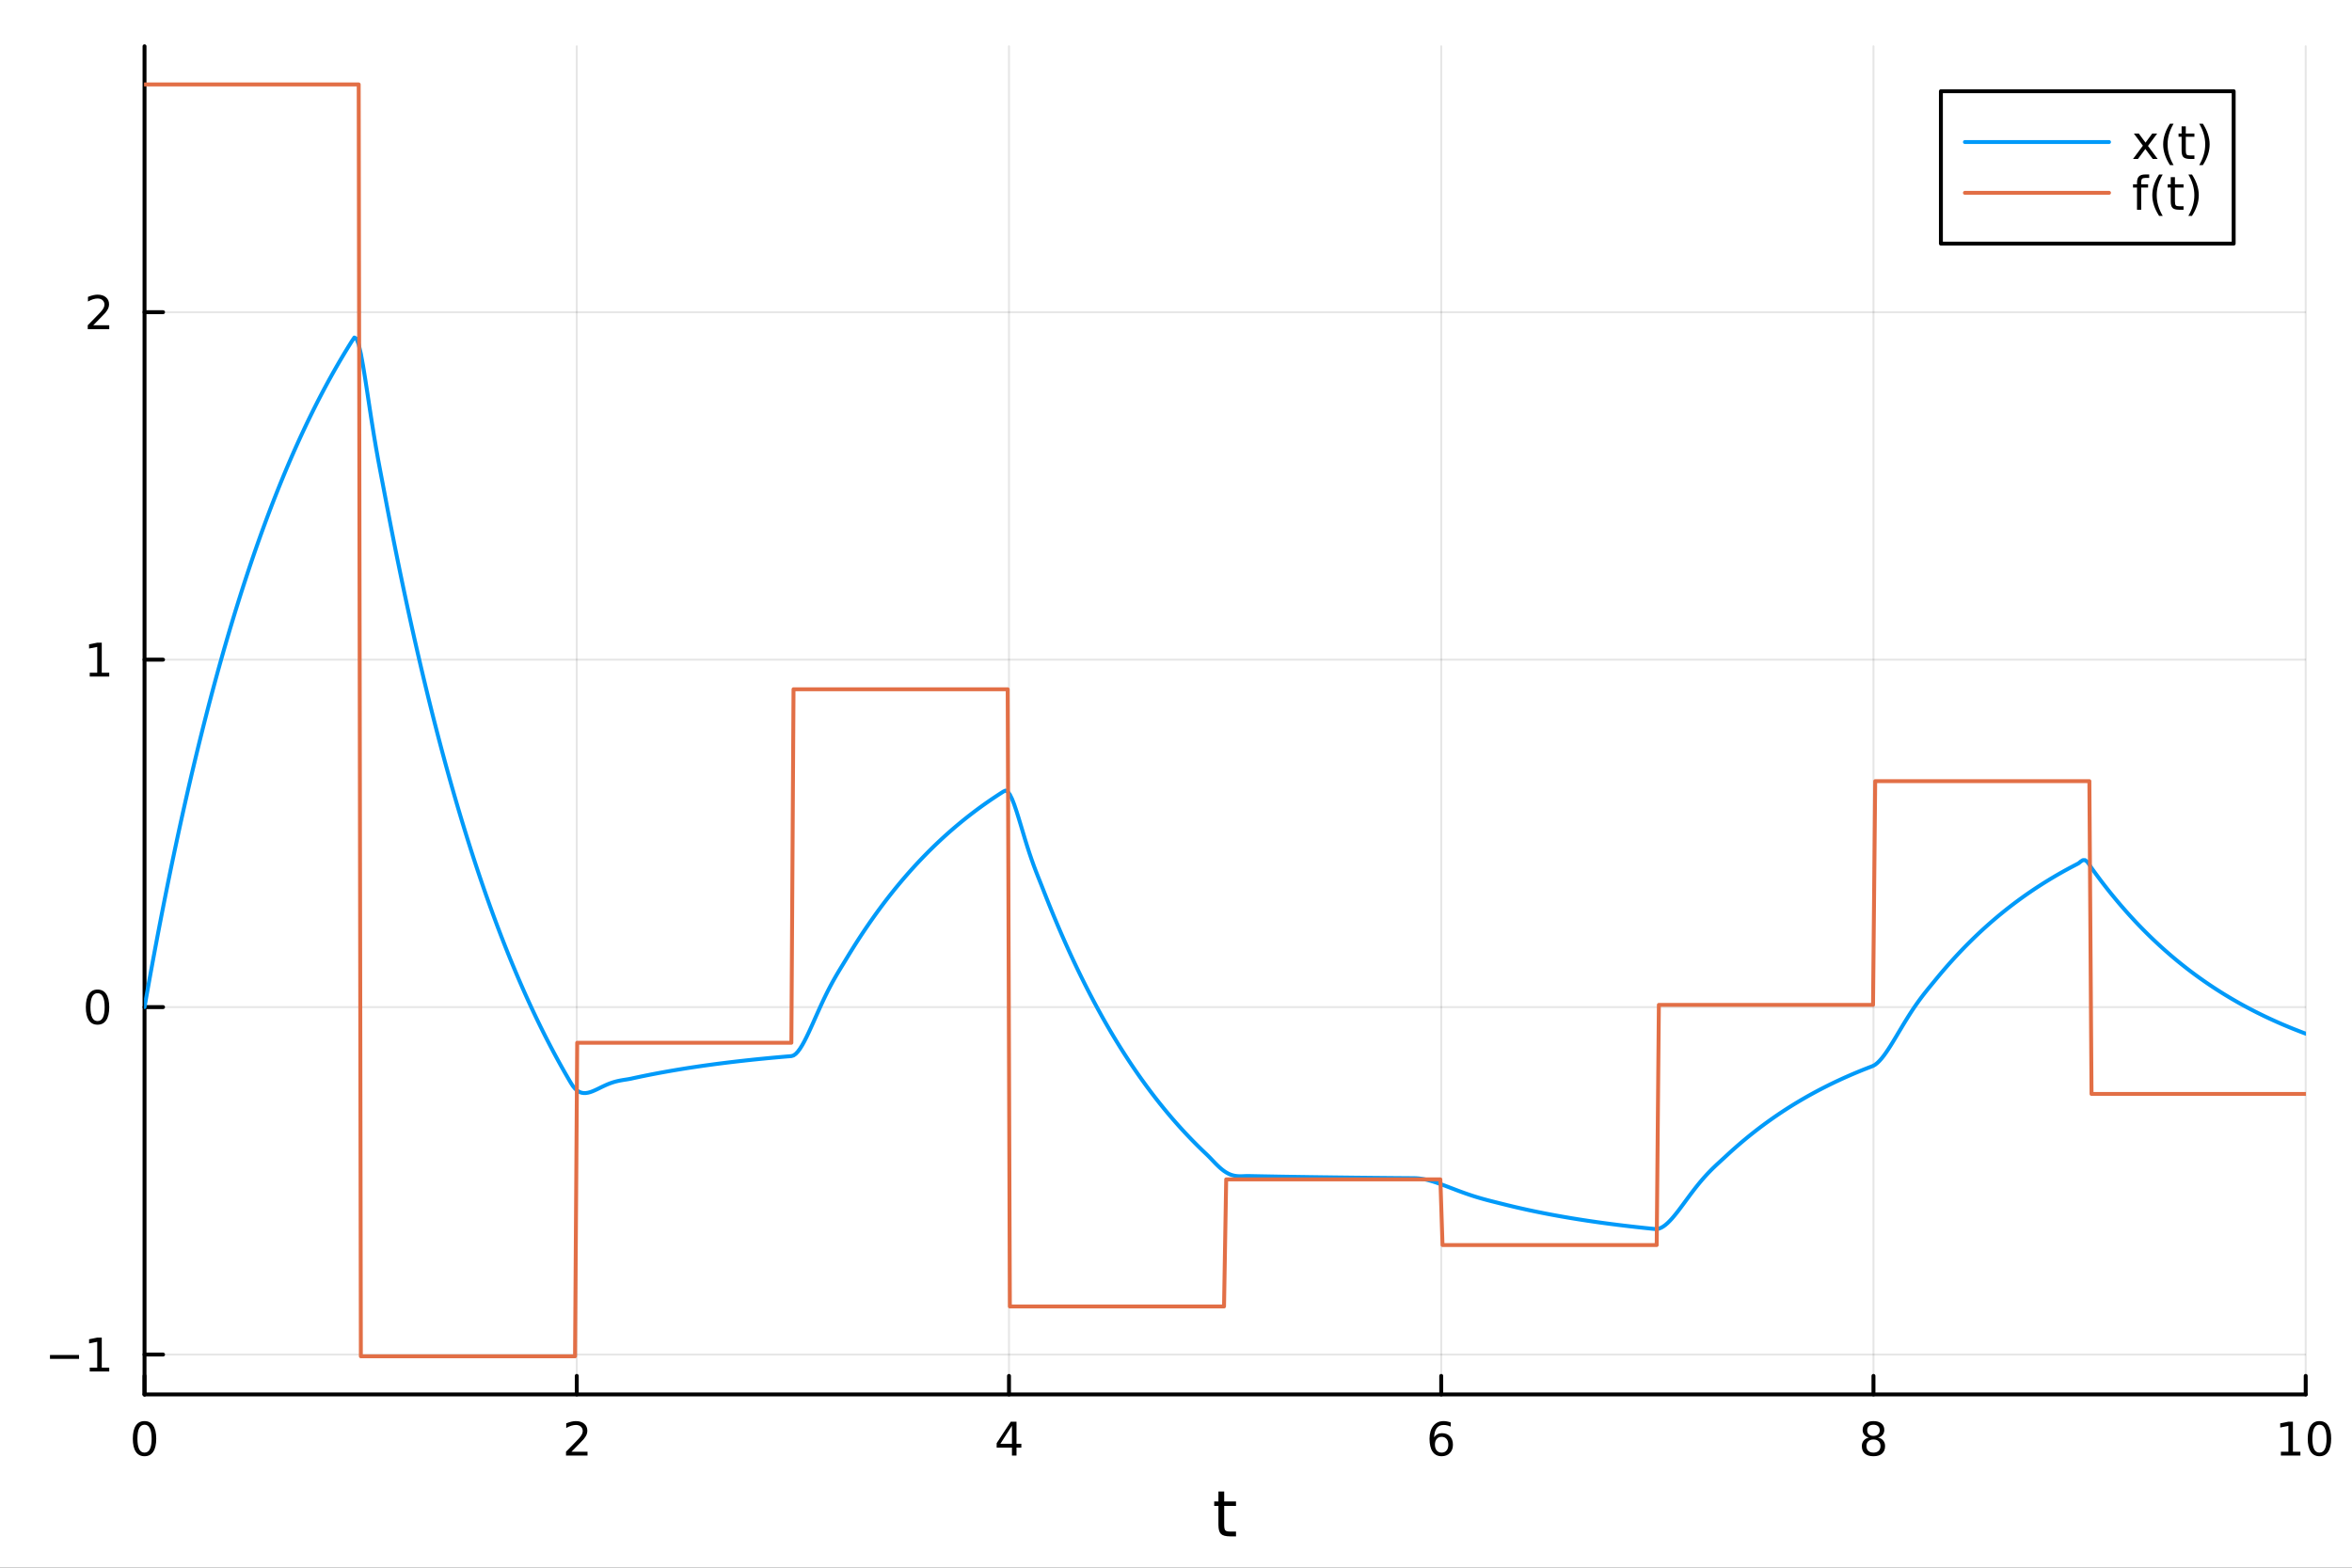 <?xml version="1.0" encoding="utf-8"?>
<svg xmlns="http://www.w3.org/2000/svg" xmlns:xlink="http://www.w3.org/1999/xlink" width="600" height="400" viewBox="0 0 2400 1600">
<rect x="0" y="0" width="2400" height="1600" fill="#333333" stroke="none"/>
<defs>
  <clipPath id="clip780">
    <rect x="0" y="0" width="2400" height="1600"/>
  </clipPath>
</defs>
<path clip-path="url(#clip780)" d="M0 1600 L2400 1600 L2400 0 L0 0  Z" fill="#ffffff" fill-rule="evenodd" fill-opacity="1"/>
<defs>
  <clipPath id="clip781">
    <rect x="480" y="0" width="1681" height="1600"/>
  </clipPath>
</defs>
<path clip-path="url(#clip780)" d="M147.478 1423.18 L2352.76 1423.18 L2352.76 47.244 L147.478 47.244  Z" fill="#ffffff" fill-rule="evenodd" fill-opacity="1"/>
<defs>
  <clipPath id="clip782">
    <rect x="147" y="47" width="2206" height="1377"/>
  </clipPath>
</defs>
<polyline clip-path="url(#clip782)" style="stroke:#000000; stroke-linecap:round; stroke-linejoin:round; stroke-width:2; stroke-opacity:0.1; fill:none" points="147.478,1423.18 147.478,47.244 "/>
<polyline clip-path="url(#clip782)" style="stroke:#000000; stroke-linecap:round; stroke-linejoin:round; stroke-width:2; stroke-opacity:0.1; fill:none" points="588.534,1423.18 588.534,47.244 "/>
<polyline clip-path="url(#clip782)" style="stroke:#000000; stroke-linecap:round; stroke-linejoin:round; stroke-width:2; stroke-opacity:0.1; fill:none" points="1029.59,1423.18 1029.59,47.244 "/>
<polyline clip-path="url(#clip782)" style="stroke:#000000; stroke-linecap:round; stroke-linejoin:round; stroke-width:2; stroke-opacity:0.1; fill:none" points="1470.64,1423.18 1470.64,47.244 "/>
<polyline clip-path="url(#clip782)" style="stroke:#000000; stroke-linecap:round; stroke-linejoin:round; stroke-width:2; stroke-opacity:0.1; fill:none" points="1911.7,1423.18 1911.7,47.244 "/>
<polyline clip-path="url(#clip782)" style="stroke:#000000; stroke-linecap:round; stroke-linejoin:round; stroke-width:2; stroke-opacity:0.1; fill:none" points="2352.76,1423.18 2352.76,47.244 "/>
<polyline clip-path="url(#clip780)" style="stroke:#000000; stroke-linecap:round; stroke-linejoin:round; stroke-width:4; stroke-opacity:1; fill:none" points="147.478,1423.18 2352.76,1423.18 "/>
<polyline clip-path="url(#clip780)" style="stroke:#000000; stroke-linecap:round; stroke-linejoin:round; stroke-width:4; stroke-opacity:1; fill:none" points="147.478,1423.18 147.478,1404.28 "/>
<polyline clip-path="url(#clip780)" style="stroke:#000000; stroke-linecap:round; stroke-linejoin:round; stroke-width:4; stroke-opacity:1; fill:none" points="588.534,1423.18 588.534,1404.28 "/>
<polyline clip-path="url(#clip780)" style="stroke:#000000; stroke-linecap:round; stroke-linejoin:round; stroke-width:4; stroke-opacity:1; fill:none" points="1029.59,1423.18 1029.59,1404.28 "/>
<polyline clip-path="url(#clip780)" style="stroke:#000000; stroke-linecap:round; stroke-linejoin:round; stroke-width:4; stroke-opacity:1; fill:none" points="1470.64,1423.18 1470.64,1404.28 "/>
<polyline clip-path="url(#clip780)" style="stroke:#000000; stroke-linecap:round; stroke-linejoin:round; stroke-width:4; stroke-opacity:1; fill:none" points="1911.7,1423.18 1911.7,1404.28 "/>
<polyline clip-path="url(#clip780)" style="stroke:#000000; stroke-linecap:round; stroke-linejoin:round; stroke-width:4; stroke-opacity:1; fill:none" points="2352.76,1423.18 2352.76,1404.28 "/>
<path clip-path="url(#clip780)" d="M147.478 1454.1 Q143.867 1454.1 142.038 1457.66 Q140.233 1461.2 140.233 1468.33 Q140.233 1475.44 142.038 1479.01 Q143.867 1482.55 147.478 1482.55 Q151.112 1482.55 152.918 1479.01 Q154.746 1475.44 154.746 1468.33 Q154.746 1461.2 152.918 1457.66 Q151.112 1454.1 147.478 1454.1 M147.478 1450.39 Q153.288 1450.39 156.344 1455 Q159.422 1459.58 159.422 1468.33 Q159.422 1477.06 156.344 1481.67 Q153.288 1486.25 147.478 1486.25 Q141.668 1486.25 138.589 1481.67 Q135.534 1477.06 135.534 1468.33 Q135.534 1459.58 138.589 1455 Q141.668 1450.39 147.478 1450.39 Z" fill="#000000" fill-rule="nonzero" fill-opacity="1" /><path clip-path="url(#clip780)" d="M583.186 1481.64 L599.506 1481.64 L599.506 1485.58 L577.561 1485.58 L577.561 1481.64 Q580.223 1478.89 584.807 1474.26 Q589.413 1469.61 590.594 1468.27 Q592.839 1465.74 593.719 1464.01 Q594.621 1462.25 594.621 1460.56 Q594.621 1457.8 592.677 1456.07 Q590.756 1454.33 587.654 1454.33 Q585.455 1454.33 583.001 1455.09 Q580.571 1455.86 577.793 1457.41 L577.793 1452.69 Q580.617 1451.55 583.071 1450.97 Q585.524 1450.39 587.561 1450.39 Q592.932 1450.39 596.126 1453.08 Q599.32 1455.77 599.32 1460.26 Q599.32 1462.39 598.51 1464.31 Q597.723 1466.2 595.617 1468.8 Q595.038 1469.47 591.936 1472.69 Q588.834 1475.88 583.186 1481.64 Z" fill="#000000" fill-rule="nonzero" fill-opacity="1" /><path clip-path="url(#clip780)" d="M1032.6 1455.09 L1020.79 1473.54 L1032.6 1473.54 L1032.6 1455.09 M1031.37 1451.02 L1037.25 1451.02 L1037.25 1473.54 L1042.18 1473.54 L1042.18 1477.43 L1037.25 1477.43 L1037.25 1485.58 L1032.6 1485.58 L1032.6 1477.43 L1017 1477.43 L1017 1472.92 L1031.37 1451.02 Z" fill="#000000" fill-rule="nonzero" fill-opacity="1" /><path clip-path="url(#clip780)" d="M1471.05 1466.44 Q1467.9 1466.44 1466.05 1468.59 Q1464.22 1470.74 1464.22 1474.49 Q1464.22 1478.22 1466.05 1480.39 Q1467.9 1482.55 1471.05 1482.55 Q1474.2 1482.55 1476.03 1480.39 Q1477.88 1478.22 1477.88 1474.49 Q1477.88 1470.74 1476.03 1468.59 Q1474.2 1466.44 1471.05 1466.44 M1480.33 1451.78 L1480.33 1456.04 Q1478.57 1455.21 1476.77 1454.77 Q1474.98 1454.33 1473.23 1454.33 Q1468.6 1454.33 1466.14 1457.45 Q1463.71 1460.58 1463.36 1466.9 Q1464.73 1464.89 1466.79 1463.82 Q1468.85 1462.73 1471.33 1462.73 Q1476.54 1462.73 1479.55 1465.9 Q1482.58 1469.05 1482.58 1474.49 Q1482.58 1479.82 1479.43 1483.03 Q1476.28 1486.25 1471.05 1486.25 Q1465.05 1486.25 1461.88 1481.67 Q1458.71 1477.06 1458.71 1468.33 Q1458.71 1460.14 1462.6 1455.28 Q1466.49 1450.39 1473.04 1450.39 Q1474.8 1450.39 1476.58 1450.74 Q1478.39 1451.09 1480.33 1451.78 Z" fill="#000000" fill-rule="nonzero" fill-opacity="1" /><path clip-path="url(#clip780)" d="M1911.7 1469.17 Q1908.37 1469.17 1906.45 1470.95 Q1904.55 1472.73 1904.55 1475.86 Q1904.55 1478.98 1906.45 1480.77 Q1908.37 1482.55 1911.7 1482.55 Q1915.03 1482.55 1916.95 1480.77 Q1918.88 1478.96 1918.88 1475.86 Q1918.88 1472.73 1916.95 1470.95 Q1915.06 1469.17 1911.7 1469.17 M1907.02 1467.18 Q1904.02 1466.44 1902.33 1464.38 Q1900.66 1462.32 1900.66 1459.35 Q1900.66 1455.21 1903.6 1452.8 Q1906.56 1450.39 1911.7 1450.39 Q1916.86 1450.39 1919.8 1452.8 Q1922.74 1455.21 1922.74 1459.35 Q1922.74 1462.32 1921.05 1464.38 Q1919.39 1466.44 1916.4 1467.18 Q1919.78 1467.96 1921.65 1470.26 Q1923.55 1472.55 1923.55 1475.86 Q1923.55 1480.88 1920.47 1483.57 Q1917.42 1486.25 1911.7 1486.25 Q1905.98 1486.25 1902.9 1483.57 Q1899.85 1480.88 1899.85 1475.86 Q1899.85 1472.55 1901.75 1470.26 Q1903.64 1467.96 1907.02 1467.18 M1905.31 1459.79 Q1905.31 1462.48 1906.98 1463.98 Q1908.67 1465.49 1911.7 1465.49 Q1914.71 1465.49 1916.4 1463.98 Q1918.11 1462.48 1918.11 1459.79 Q1918.11 1457.11 1916.4 1455.6 Q1914.71 1454.1 1911.7 1454.1 Q1908.67 1454.1 1906.98 1455.6 Q1905.31 1457.11 1905.31 1459.79 Z" fill="#000000" fill-rule="nonzero" fill-opacity="1" /><path clip-path="url(#clip780)" d="M2327.44 1481.64 L2335.08 1481.64 L2335.08 1455.28 L2326.77 1456.95 L2326.77 1452.69 L2335.04 1451.02 L2339.71 1451.02 L2339.71 1481.64 L2347.35 1481.64 L2347.35 1485.58 L2327.44 1485.58 L2327.44 1481.64 Z" fill="#000000" fill-rule="nonzero" fill-opacity="1" /><path clip-path="url(#clip780)" d="M2366.8 1454.1 Q2363.18 1454.1 2361.36 1457.66 Q2359.55 1461.2 2359.55 1468.33 Q2359.55 1475.44 2361.36 1479.01 Q2363.18 1482.55 2366.8 1482.55 Q2370.43 1482.55 2372.23 1479.01 Q2374.06 1475.44 2374.06 1468.33 Q2374.06 1461.2 2372.23 1457.66 Q2370.43 1454.1 2366.8 1454.1 M2366.8 1450.39 Q2372.61 1450.39 2375.66 1455 Q2378.74 1459.58 2378.74 1468.33 Q2378.74 1477.06 2375.66 1481.67 Q2372.61 1486.25 2366.8 1486.25 Q2360.99 1486.25 2357.91 1481.67 Q2354.85 1477.06 2354.85 1468.33 Q2354.85 1459.58 2357.91 1455 Q2360.99 1450.39 2366.8 1450.39 Z" fill="#000000" fill-rule="nonzero" fill-opacity="1" /><path clip-path="url(#clip780)" d="M1249.18 1522.27 L1249.18 1532.4 L1261.24 1532.4 L1261.24 1536.95 L1249.18 1536.95 L1249.18 1556.3 Q1249.18 1560.66 1250.36 1561.9 Q1251.57 1563.14 1255.23 1563.14 L1261.24 1563.14 L1261.24 1568.04 L1255.23 1568.04 Q1248.45 1568.04 1245.87 1565.53 Q1243.29 1562.98 1243.29 1556.3 L1243.29 1536.95 L1238.99 1536.95 L1238.99 1532.4 L1243.29 1532.4 L1243.29 1522.27 L1249.18 1522.27 Z" fill="#000000" fill-rule="nonzero" fill-opacity="1" /><polyline clip-path="url(#clip782)" style="stroke:#000000; stroke-linecap:round; stroke-linejoin:round; stroke-width:2; stroke-opacity:0.1; fill:none" points="147.478,1382.48 2352.76,1382.48 "/>
<polyline clip-path="url(#clip782)" style="stroke:#000000; stroke-linecap:round; stroke-linejoin:round; stroke-width:2; stroke-opacity:0.1; fill:none" points="147.478,1027.86 2352.76,1027.86 "/>
<polyline clip-path="url(#clip782)" style="stroke:#000000; stroke-linecap:round; stroke-linejoin:round; stroke-width:2; stroke-opacity:0.1; fill:none" points="147.478,673.245 2352.76,673.245 "/>
<polyline clip-path="url(#clip782)" style="stroke:#000000; stroke-linecap:round; stroke-linejoin:round; stroke-width:2; stroke-opacity:0.1; fill:none" points="147.478,318.625 2352.76,318.625 "/>
<polyline clip-path="url(#clip780)" style="stroke:#000000; stroke-linecap:round; stroke-linejoin:round; stroke-width:4; stroke-opacity:1; fill:none" points="147.478,1423.18 147.478,47.244 "/>
<polyline clip-path="url(#clip780)" style="stroke:#000000; stroke-linecap:round; stroke-linejoin:round; stroke-width:4; stroke-opacity:1; fill:none" points="147.478,1382.48 166.376,1382.48 "/>
<polyline clip-path="url(#clip780)" style="stroke:#000000; stroke-linecap:round; stroke-linejoin:round; stroke-width:4; stroke-opacity:1; fill:none" points="147.478,1027.86 166.376,1027.86 "/>
<polyline clip-path="url(#clip780)" style="stroke:#000000; stroke-linecap:round; stroke-linejoin:round; stroke-width:4; stroke-opacity:1; fill:none" points="147.478,673.245 166.376,673.245 "/>
<polyline clip-path="url(#clip780)" style="stroke:#000000; stroke-linecap:round; stroke-linejoin:round; stroke-width:4; stroke-opacity:1; fill:none" points="147.478,318.625 166.376,318.625 "/>
<path clip-path="url(#clip780)" d="M50.992 1382.93 L80.668 1382.93 L80.668 1386.87 L50.992 1386.87 L50.992 1382.93 Z" fill="#000000" fill-rule="nonzero" fill-opacity="1" /><path clip-path="url(#clip780)" d="M91.571 1395.83 L99.21 1395.83 L99.21 1369.46 L90.899 1371.13 L90.899 1366.87 L99.163 1365.2 L103.839 1365.2 L103.839 1395.83 L111.478 1395.83 L111.478 1399.76 L91.571 1399.76 L91.571 1395.83 Z" fill="#000000" fill-rule="nonzero" fill-opacity="1" /><path clip-path="url(#clip780)" d="M99.534 1013.66 Q95.922 1013.66 94.094 1017.23 Q92.288 1020.77 92.288 1027.9 Q92.288 1035.01 94.094 1038.57 Q95.922 1042.11 99.534 1042.11 Q103.168 1042.11 104.973 1038.57 Q106.802 1035.01 106.802 1027.9 Q106.802 1020.77 104.973 1017.23 Q103.168 1013.66 99.534 1013.66 M99.534 1009.96 Q105.344 1009.96 108.399 1014.57 Q111.478 1019.15 111.478 1027.9 Q111.478 1036.63 108.399 1041.23 Q105.344 1045.82 99.534 1045.82 Q93.723 1045.82 90.645 1041.23 Q87.589 1036.63 87.589 1027.9 Q87.589 1019.15 90.645 1014.57 Q93.723 1009.96 99.534 1009.96 Z" fill="#000000" fill-rule="nonzero" fill-opacity="1" /><path clip-path="url(#clip780)" d="M91.571 686.59 L99.21 686.59 L99.21 660.224 L90.899 661.891 L90.899 657.631 L99.163 655.965 L103.839 655.965 L103.839 686.59 L111.478 686.59 L111.478 690.525 L91.571 690.525 L91.571 686.59 Z" fill="#000000" fill-rule="nonzero" fill-opacity="1" /><path clip-path="url(#clip780)" d="M95.159 331.97 L111.478 331.97 L111.478 335.905 L89.534 335.905 L89.534 331.97 Q92.196 329.216 96.779 324.586 Q101.385 319.933 102.566 318.591 Q104.811 316.068 105.691 314.331 Q106.594 312.572 106.594 310.882 Q106.594 308.128 104.649 306.392 Q102.728 304.656 99.626 304.656 Q97.427 304.656 94.973 305.419 Q92.543 306.183 89.765 307.734 L89.765 303.012 Q92.589 301.878 95.043 301.299 Q97.496 300.72 99.534 300.72 Q104.904 300.72 108.098 303.406 Q111.293 306.091 111.293 310.581 Q111.293 312.711 110.483 314.632 Q109.696 316.531 107.589 319.123 Q107.01 319.794 103.909 323.012 Q100.807 326.206 95.159 331.97 Z" fill="#000000" fill-rule="nonzero" fill-opacity="1" /><polyline clip-path="url(#clip782)" style="stroke:#009af9; stroke-linecap:round; stroke-linejoin:round; stroke-width:4; stroke-opacity:1; fill:none" points="147.478,1027.86 149.685,1015.38 151.893,1003.06 154.1,990.904 156.308,978.909 158.515,967.074 160.723,955.395 162.93,943.871 165.138,932.5 167.345,921.279 169.553,910.207 171.76,899.283 173.968,888.503 176.175,877.865 178.383,867.369 180.59,857.012 182.798,846.793 185.005,836.709 187.213,826.758 189.42,816.94 191.628,807.251 193.835,797.691 196.043,788.258 198.25,778.95 200.458,769.765 202.665,760.703 204.873,751.76 207.08,742.936 209.288,734.228 211.495,725.637 213.702,717.159 215.91,708.793 218.117,700.539 220.325,692.394 222.532,684.357 224.74,676.426 226.947,668.601 229.155,660.879 231.362,653.26 233.57,645.741 235.777,638.323 237.985,631.002 240.192,623.779 242.4,616.652 244.607,609.619 246.815,602.679 249.022,595.832 251.23,589.075 253.437,582.407 255.645,575.828 257.852,569.337 260.06,562.931 262.267,556.611 264.475,550.374 266.682,544.22 268.89,538.147 271.097,532.155 273.305,526.242 275.512,520.408 277.72,514.651 279.927,508.97 282.135,503.365 284.342,497.834 286.549,492.376 288.757,486.991 290.964,481.677 293.172,476.433 295.379,471.259 297.587,466.154 299.794,461.116 302.002,456.145 304.209,451.241 306.417,446.401 308.624,441.625 310.832,436.913 313.039,432.263 315.247,427.675 317.454,423.147 319.662,418.68 321.869,414.272 324.077,409.922 326.284,405.63 328.492,401.395 330.699,397.216 332.907,393.092 335.114,389.023 337.322,385.008 339.529,381.046 341.737,377.137 343.944,373.28 346.152,369.473 348.359,365.718 350.567,362.012 352.774,358.355 354.982,354.746 357.189,351.186 359.397,347.672 361.604,344.485 363.811,345.691 366.019,351.621 368.226,361.08 370.434,373.021 372.641,386.547 374.849,400.904 377.056,415.489 379.264,429.846 381.471,443.663 383.679,456.78 385.886,469.181 388.094,480.999 390.301,492.513 392.509,504.139 394.716,515.808 396.924,527.321 399.131,538.682 401.339,549.893 403.546,560.955 405.754,571.87 407.961,582.64 410.169,593.268 412.376,603.755 414.584,614.103 416.791,624.314 418.999,634.39 421.206,644.332 423.414,654.142 425.621,663.822 427.829,673.373 430.036,682.798 432.244,692.098 434.451,701.275 436.659,710.329 438.866,719.264 441.073,728.08 443.281,736.779 445.488,745.363 447.696,753.833 449.903,762.191 452.111,770.438 454.318,778.575 456.526,786.605 458.733,794.528 460.941,802.346 463.148,810.06 465.356,817.672 467.563,825.183 469.771,832.595 471.978,839.909 474.186,847.125 476.393,854.246 478.601,861.273 480.808,868.206 483.016,875.048 485.223,881.799 487.431,888.46 489.638,895.034 491.846,901.52 494.053,907.919 496.261,914.235 498.468,920.466 500.676,926.615 502.883,932.682 505.091,938.669 507.298,944.576 509.506,950.405 511.713,956.157 513.921,961.832 516.128,967.432 518.335,972.958 520.543,978.411 522.75,983.791 524.958,989.1 527.165,994.339 529.373,999.508 531.58,1004.61 533.788,1009.64 535.995,1014.61 538.203,1019.51 540.41,1024.34 542.618,1029.12 544.825,1033.82 547.033,1038.47 549.24,1043.05 551.448,1047.58 553.655,1052.04 555.863,1056.45 558.07,1060.79 560.278,1065.08 562.485,1069.31 564.693,1073.49 566.9,1077.61 569.108,1081.67 571.315,1085.68 573.523,1089.64 575.73,1093.55 577.938,1097.4 580.145,1101.2 582.353,1104.96 584.56,1108.42 586.768,1111.1 588.975,1113.07 591.182,1114.42 593.39,1115.24 595.597,1115.59 597.805,1115.57 600.012,1115.23 602.22,1114.64 604.427,1113.86 606.635,1112.93 608.842,1111.92 611.05,1110.85 613.257,1109.76 615.465,1108.69 617.672,1107.67 619.88,1106.71 622.087,1105.82 624.295,1105.03 626.502,1104.32 628.71,1103.71 630.917,1103.19 633.125,1102.74 635.332,1102.35 637.54,1101.99 639.747,1101.65 641.955,1101.28 644.162,1100.85 646.37,1100.36 648.577,1099.88 650.785,1099.41 652.992,1098.94 655.2,1098.48 657.407,1098.03 659.615,1097.58 661.822,1097.14 664.03,1096.7 666.237,1096.27 668.444,1095.85 670.652,1095.43 672.859,1095.02 675.067,1094.61 677.274,1094.21 679.482,1093.81 681.689,1093.42 683.897,1093.03 686.104,1092.65 688.312,1092.27 690.519,1091.9 692.727,1091.53 694.934,1091.17 697.142,1090.81 699.349,1090.46 701.557,1090.11 703.764,1089.77 705.972,1089.43 708.179,1089.1 710.387,1088.77 712.594,1088.44 714.802,1088.12 717.009,1087.8 719.217,1087.49 721.424,1087.18 723.632,1086.88 725.839,1086.58 728.047,1086.28 730.254,1085.99 732.462,1085.7 734.669,1085.42 736.877,1085.14 739.084,1084.86 741.292,1084.59 743.499,1084.32 745.706,1084.05 747.914,1083.79 750.121,1083.53 752.329,1083.27 754.536,1083.02 756.744,1082.77 758.951,1082.53 761.159,1082.28 763.366,1082.04 765.574,1081.81 767.781,1081.57 769.989,1081.34 772.196,1081.12 774.404,1080.89 776.611,1080.67 778.819,1080.46 781.026,1080.24 783.234,1080.03 785.441,1079.82 787.649,1079.61 789.856,1079.41 792.064,1079.21 794.271,1079.01 796.479,1078.81 798.686,1078.62 800.894,1078.43 803.101,1078.24 805.309,1078.06 807.516,1077.87 809.724,1077.21 811.931,1075.64 814.139,1073.3 816.346,1070.3 818.553,1066.76 820.761,1062.78 822.968,1058.44 825.176,1053.84 827.383,1049.05 829.591,1044.15 831.798,1039.19 834.006,1034.23 836.213,1029.32 838.421,1024.49 840.628,1019.78 842.836,1015.21 845.043,1010.79 847.251,1006.53 849.458,1002.43 851.666,998.482 853.873,994.663 856.081,990.953 858.288,987.318 860.496,983.717 862.703,980.102 864.911,976.444 867.118,972.825 869.326,969.254 871.533,965.731 873.741,962.254 875.948,958.823 878.156,955.437 880.363,952.097 882.571,948.8 884.778,945.548 886.986,942.338 889.193,939.172 891.401,936.047 893.608,932.963 895.815,929.921 898.023,926.918 900.23,923.956 902.438,921.033 904.645,918.148 906.853,915.302 909.06,912.493 911.268,909.722 913.475,906.987 915.683,904.289 917.89,901.627 920.098,898.999 922.305,896.407 924.513,893.849 926.72,891.325 928.928,888.834 931.135,886.377 933.343,883.952 935.55,881.559 937.758,879.198 939.965,876.869 942.173,874.57 944.38,872.301 946.588,870.063 948.795,867.855 951.003,865.675 953.21,863.525 955.418,861.403 957.625,859.309 959.833,857.243 962.04,855.205 964.248,853.193 966.455,851.208 968.663,849.25 970.87,847.317 973.077,845.41 975.285,843.528 977.492,841.671 979.7,839.839 981.907,838.031 984.115,836.247 986.322,834.487 988.53,832.75 990.737,831.036 992.945,829.344 995.152,827.676 997.36,826.029 999.567,824.404 1001.77,822.801 1003.98,821.219 1006.19,819.658 1008.4,818.117 1010.6,816.597 1012.81,815.098 1015.02,813.618 1017.23,812.157 1019.43,810.716 1021.64,809.295 1023.85,807.892 1026.06,806.877 1028.26,807.937 1030.47,810.907 1032.68,815.387 1034.89,821.015 1037.09,827.468 1039.3,834.462 1041.51,841.756 1043.72,849.143 1045.92,856.46 1048.13,863.581 1050.34,870.42 1052.55,876.929 1054.75,883.103 1056.96,888.974 1059.17,894.611 1061.38,900.128 1063.58,905.674 1065.79,911.332 1068,916.928 1070.21,922.449 1072.41,927.897 1074.62,933.273 1076.83,938.578 1079.04,943.812 1081.24,948.977 1083.45,954.073 1085.66,959.102 1087.87,964.064 1090.07,968.961 1092.28,973.792 1094.49,978.56 1096.7,983.264 1098.9,987.906 1101.11,992.487 1103.32,997.006 1105.53,1001.47 1107.73,1005.87 1109.94,1010.21 1112.15,1014.49 1114.36,1018.72 1116.56,1022.89 1118.77,1027.01 1120.98,1031.07 1123.19,1035.08 1125.39,1039.03 1127.6,1042.94 1129.81,1046.79 1132.02,1050.59 1134.22,1054.34 1136.43,1058.03 1138.64,1061.69 1140.85,1065.29 1143.05,1068.84 1145.26,1072.35 1147.47,1075.81 1149.68,1079.22 1151.88,1082.59 1154.09,1085.92 1156.3,1089.2 1158.51,1092.44 1160.71,1095.63 1162.92,1098.78 1165.13,1101.89 1167.34,1104.96 1169.54,1107.99 1171.75,1110.98 1173.96,1113.93 1176.17,1116.84 1178.37,1119.71 1180.58,1122.54 1182.79,1125.34 1185,1128.09 1187.2,1130.82 1189.41,1133.5 1191.62,1136.15 1193.83,1138.77 1196.03,1141.35 1198.24,1143.89 1200.45,1146.4 1202.66,1148.88 1204.86,1151.33 1207.07,1153.74 1209.28,1156.12 1211.49,1158.47 1213.69,1160.79 1215.9,1163.08 1218.11,1165.34 1220.32,1167.57 1222.52,1169.77 1224.73,1171.93 1226.94,1174.08 1229.15,1176.19 1231.35,1178.27 1233.56,1180.44 1235.77,1182.72 1237.98,1185.03 1240.18,1187.32 1242.39,1189.52 1244.6,1191.58 1246.81,1193.47 1249.01,1195.15 1251.22,1196.6 1253.43,1197.82 1255.64,1198.79 1257.84,1199.52 1260.05,1200.02 1262.26,1200.32 1264.47,1200.46 1266.67,1200.46 1268.88,1200.39 1271.09,1200.29 1273.3,1200.25 1275.5,1200.29 1277.71,1200.33 1279.92,1200.38 1282.13,1200.42 1284.33,1200.46 1286.54,1200.51 1288.75,1200.55 1290.96,1200.59 1293.16,1200.63 1295.37,1200.67 1297.58,1200.71 1299.79,1200.75 1301.99,1200.79 1304.2,1200.83 1306.41,1200.87 1308.62,1200.9 1310.82,1200.94 1313.03,1200.98 1315.24,1201.01 1317.45,1201.05 1319.65,1201.08 1321.86,1201.12 1324.07,1201.15 1326.28,1201.19 1328.48,1201.22 1330.69,1201.25 1332.9,1201.28 1335.11,1201.32 1337.31,1201.35 1339.52,1201.38 1341.73,1201.41 1343.94,1201.44 1346.14,1201.47 1348.35,1201.5 1350.56,1201.53 1352.76,1201.56 1354.97,1201.58 1357.18,1201.61 1359.39,1201.64 1361.59,1201.67 1363.8,1201.69 1366.01,1201.72 1368.22,1201.75 1370.42,1201.77 1372.63,1201.8 1374.84,1201.82 1377.05,1201.85 1379.25,1201.87 1381.46,1201.9 1383.67,1201.92 1385.88,1201.94 1388.08,1201.97 1390.29,1201.99 1392.5,1202.01 1394.71,1202.03 1396.91,1202.06 1399.12,1202.08 1401.33,1202.1 1403.54,1202.12 1405.74,1202.14 1407.95,1202.16 1410.16,1202.18 1412.37,1202.2 1414.57,1202.22 1416.78,1202.24 1418.99,1202.26 1421.2,1202.28 1423.4,1202.3 1425.61,1202.31 1427.82,1202.33 1430.03,1202.35 1432.23,1202.37 1434.44,1202.39 1436.65,1202.4 1438.86,1202.42 1441.06,1202.44 1443.27,1202.45 1445.48,1202.53 1447.69,1202.7 1449.89,1202.98 1452.1,1203.34 1454.31,1203.78 1456.52,1204.29 1458.72,1204.86 1460.93,1205.49 1463.14,1206.16 1465.35,1206.88 1467.55,1207.63 1469.76,1208.42 1471.97,1209.22 1474.18,1210.04 1476.38,1210.88 1478.59,1211.72 1480.8,1212.57 1483.01,1213.41 1485.21,1214.25 1487.42,1215.09 1489.63,1215.91 1491.84,1216.72 1494.04,1217.52 1496.25,1218.3 1498.46,1219.06 1500.67,1219.8 1502.87,1220.53 1505.08,1221.23 1507.29,1221.91 1509.5,1222.57 1511.7,1223.21 1513.91,1223.83 1516.12,1224.44 1518.33,1225.03 1520.53,1225.6 1522.74,1226.16 1524.95,1226.72 1527.16,1227.27 1529.36,1227.82 1531.57,1228.37 1533.78,1228.92 1535.99,1229.48 1538.19,1230.02 1540.4,1230.56 1542.61,1231.09 1544.82,1231.62 1547.02,1232.14 1549.23,1232.65 1551.44,1233.15 1553.65,1233.65 1555.85,1234.14 1558.06,1234.63 1560.27,1235.11 1562.48,1235.58 1564.68,1236.04 1566.89,1236.5 1569.1,1236.96 1571.31,1237.4 1573.51,1237.85 1575.72,1238.28 1577.93,1238.71 1580.14,1239.14 1582.34,1239.55 1584.55,1239.97 1586.76,1240.37 1588.97,1240.78 1591.17,1241.17 1593.38,1241.57 1595.59,1241.95 1597.8,1242.33 1600,1242.71 1602.21,1243.08 1604.42,1243.45 1606.63,1243.81 1608.83,1244.16 1611.04,1244.52 1613.25,1244.86 1615.46,1245.21 1617.66,1245.54 1619.87,1245.88 1622.08,1246.21 1624.29,1246.53 1626.49,1246.85 1628.7,1247.17 1630.91,1247.48 1633.12,1247.79 1635.32,1248.09 1637.53,1248.39 1639.74,1248.69 1641.95,1248.98 1644.15,1249.27 1646.36,1249.55 1648.57,1249.83 1650.78,1250.11 1652.98,1250.38 1655.19,1250.65 1657.4,1250.92 1659.61,1251.18 1661.81,1251.44 1664.02,1251.7 1666.23,1251.95 1668.44,1252.2 1670.64,1252.44 1672.85,1252.68 1675.06,1252.92 1677.27,1253.16 1679.47,1253.39 1681.68,1253.62 1683.89,1253.85 1686.1,1254.07 1688.3,1254.29 1690.51,1254.36 1692.72,1253.95 1694.93,1253.09 1697.13,1251.84 1699.34,1250.23 1701.55,1248.33 1703.76,1246.16 1705.96,1243.78 1708.17,1241.21 1710.38,1238.5 1712.59,1235.68 1714.79,1232.77 1717,1229.81 1719.21,1226.82 1721.42,1223.82 1723.62,1220.84 1725.83,1217.88 1728.04,1214.98 1730.25,1212.14 1732.45,1209.37 1734.66,1206.68 1736.87,1204.07 1739.07,1201.55 1741.28,1199.12 1743.49,1196.77 1745.7,1194.5 1747.9,1192.31 1750.11,1190.19 1752.32,1188.11 1754.53,1186.08 1756.73,1184.06 1758.94,1182.05 1761.15,1180.01 1763.36,1177.97 1765.56,1175.95 1767.77,1173.95 1769.98,1171.99 1772.19,1170.05 1774.39,1168.13 1776.6,1166.24 1778.81,1164.38 1781.02,1162.54 1783.22,1160.72 1785.43,1158.93 1787.64,1157.16 1789.85,1155.42 1792.05,1153.7 1794.26,1152 1796.47,1150.32 1798.68,1148.67 1800.88,1147.04 1803.09,1145.43 1805.3,1143.84 1807.51,1142.27 1809.71,1140.72 1811.92,1139.19 1814.13,1137.69 1816.34,1136.2 1818.54,1134.74 1820.75,1133.29 1822.96,1131.86 1825.17,1130.45 1827.37,1129.06 1829.58,1127.69 1831.79,1126.33 1834,1125 1836.2,1123.68 1838.41,1122.38 1840.62,1121.1 1842.83,1119.83 1845.03,1118.58 1847.24,1117.35 1849.45,1116.13 1851.66,1114.93 1853.86,1113.75 1856.07,1112.58 1858.28,1111.43 1860.49,1110.29 1862.69,1109.17 1864.9,1108.06 1867.11,1106.96 1869.32,1105.89 1871.52,1104.82 1873.73,1103.77 1875.94,1102.74 1878.15,1101.71 1880.35,1100.7 1882.56,1099.71 1884.77,1098.73 1886.98,1097.76 1889.18,1096.8 1891.39,1095.86 1893.6,1094.92 1895.81,1094 1898.01,1093.1 1900.22,1092.2 1902.43,1091.32 1904.64,1090.45 1906.84,1089.59 1909.05,1088.74 1911.26,1087.87 1913.47,1086.59 1915.67,1084.84 1917.88,1082.68 1920.09,1080.17 1922.3,1077.37 1924.5,1074.31 1926.71,1071.04 1928.92,1067.62 1931.13,1064.07 1933.33,1060.44 1935.54,1056.76 1937.75,1053.05 1939.96,1049.35 1942.16,1045.68 1944.37,1042.05 1946.58,1038.49 1948.79,1035 1950.99,1031.6 1953.2,1028.3 1955.41,1025.1 1957.62,1021.99 1959.82,1018.99 1962.03,1016.07 1964.24,1013.23 1966.45,1010.46 1968.65,1007.75 1970.86,1005.06 1973.07,1002.39 1975.28,999.706 1977.48,997.022 1979.69,994.373 1981.9,991.76 1984.11,989.181 1986.31,986.637 1988.52,984.126 1990.73,981.649 1992.94,979.204 1995.14,976.792 1997.35,974.412 1999.56,972.063 2001.77,969.746 2003.97,967.459 2006.18,965.202 2008.39,962.976 2010.6,960.779 2012.8,958.611 2015.01,956.471 2017.22,954.36 2019.43,952.277 2021.63,950.222 2023.84,948.194 2026.05,946.193 2028.26,944.218 2030.46,942.27 2032.67,940.347 2034.88,938.45 2037.09,936.578 2039.29,934.731 2041.5,932.908 2043.71,931.11 2045.92,929.335 2048.12,927.584 2050.33,925.857 2052.54,924.152 2054.75,922.47 2056.95,920.81 2059.16,919.172 2061.37,917.556 2063.58,915.961 2065.78,914.388 2067.99,912.835 2070.2,911.303 2072.41,909.791 2074.61,908.299 2076.82,906.827 2079.03,905.374 2081.24,903.941 2083.44,902.527 2085.65,901.131 2087.86,899.754 2090.07,898.395 2092.27,897.054 2094.48,895.731 2096.69,894.426 2098.9,893.138 2101.1,891.866 2103.31,890.612 2105.52,889.375 2107.73,888.153 2109.93,886.948 2112.14,885.759 2114.35,884.586 2116.55,883.428 2118.76,882.286 2120.97,881.097 2123.18,879.272 2125.38,877.859 2127.59,877.84 2129.8,879.524 2132.01,882.543 2134.21,885.865 2136.42,888.923 2138.63,891.939 2140.84,894.916 2143.04,897.854 2145.25,900.752 2147.46,903.613 2149.67,906.435 2151.87,909.22 2154.08,911.968 2156.29,914.679 2158.5,917.354 2160.7,919.994 2162.91,922.599 2165.12,925.17 2167.33,927.706 2169.53,930.209 2171.74,932.679 2173.95,935.115 2176.16,937.52 2178.36,939.892 2180.57,942.234 2182.78,944.544 2184.99,946.823 2187.19,949.072 2189.4,951.292 2191.61,953.482 2193.82,955.643 2196.02,957.775 2198.23,959.879 2200.44,961.956 2202.65,964.004 2204.85,966.026 2207.06,968.021 2209.27,969.989 2211.48,971.931 2213.68,973.847 2215.89,975.738 2218.1,977.604 2220.31,979.446 2222.51,981.262 2224.72,983.055 2226.93,984.824 2229.14,986.569 2231.34,988.292 2233.55,989.991 2235.76,991.668 2237.97,993.323 2240.17,994.956 2242.38,996.567 2244.59,998.157 2246.8,999.725 2249,1001.27 2251.21,1002.8 2253.42,1004.31 2255.63,1005.8 2257.83,1007.26 2260.04,1008.71 2262.25,1010.14 2264.46,1011.55 2266.66,1012.94 2268.87,1014.31 2271.08,1015.67 2273.29,1017 2275.49,1018.32 2277.7,1019.62 2279.91,1020.91 2282.12,1022.18 2284.32,1023.43 2286.53,1024.66 2288.74,1025.88 2290.95,1027.08 2293.15,1028.26 2295.36,1029.43 2297.57,1030.59 2299.78,1031.73 2301.98,1032.85 2304.19,1033.96 2306.4,1035.05 2308.61,1036.13 2310.81,1037.2 2313.02,1038.25 2315.23,1039.29 2317.44,1040.31 2319.64,1041.32 2321.85,1042.31 2324.06,1043.3 2326.27,1044.27 2328.47,1045.23 2330.68,1046.17 2332.89,1047.1 2335.1,1048.02 2337.3,1048.93 2339.51,1049.83 2341.72,1050.71 2343.93,1051.58 2346.13,1052.44 2348.34,1053.29 2350.55,1054.13 2352.76,1054.95 "/>
<polyline clip-path="url(#clip782)" style="stroke:#e26f46; stroke-linecap:round; stroke-linejoin:round; stroke-width:4; stroke-opacity:1; fill:none" points="147.478,86.186 149.685,86.186 151.893,86.186 154.1,86.186 156.308,86.186 158.515,86.186 160.723,86.186 162.93,86.186 165.138,86.186 167.345,86.186 169.553,86.186 171.76,86.186 173.968,86.186 176.175,86.186 178.383,86.186 180.59,86.186 182.798,86.186 185.005,86.186 187.213,86.186 189.42,86.186 191.628,86.186 193.835,86.186 196.043,86.186 198.25,86.186 200.458,86.186 202.665,86.186 204.873,86.186 207.08,86.186 209.288,86.186 211.495,86.186 213.702,86.186 215.91,86.186 218.117,86.186 220.325,86.186 222.532,86.186 224.74,86.186 226.947,86.186 229.155,86.186 231.362,86.186 233.57,86.186 235.777,86.186 237.985,86.186 240.192,86.186 242.4,86.186 244.607,86.186 246.815,86.186 249.022,86.186 251.23,86.186 253.437,86.186 255.645,86.186 257.852,86.186 260.06,86.186 262.267,86.186 264.475,86.186 266.682,86.186 268.89,86.186 271.097,86.186 273.305,86.186 275.512,86.186 277.72,86.186 279.927,86.186 282.135,86.186 284.342,86.186 286.549,86.186 288.757,86.186 290.964,86.186 293.172,86.186 295.379,86.186 297.587,86.186 299.794,86.186 302.002,86.186 304.209,86.186 306.417,86.186 308.624,86.186 310.832,86.186 313.039,86.186 315.247,86.186 317.454,86.186 319.662,86.186 321.869,86.186 324.077,86.186 326.284,86.186 328.492,86.186 330.699,86.186 332.907,86.186 335.114,86.186 337.322,86.186 339.529,86.186 341.737,86.186 343.944,86.186 346.152,86.186 348.359,86.186 350.567,86.186 352.774,86.186 354.982,86.186 357.189,86.186 359.397,86.186 361.604,86.186 363.811,86.186 366.019,86.186 368.226,1384.24 370.434,1384.24 372.641,1384.24 374.849,1384.24 377.056,1384.24 379.264,1384.24 381.471,1384.24 383.679,1384.24 385.886,1384.24 388.094,1384.24 390.301,1384.24 392.509,1384.24 394.716,1384.24 396.924,1384.24 399.131,1384.24 401.339,1384.24 403.546,1384.24 405.754,1384.24 407.961,1384.24 410.169,1384.24 412.376,1384.24 414.584,1384.24 416.791,1384.24 418.999,1384.24 421.206,1384.24 423.414,1384.24 425.621,1384.24 427.829,1384.24 430.036,1384.24 432.244,1384.24 434.451,1384.24 436.659,1384.24 438.866,1384.24 441.073,1384.24 443.281,1384.24 445.488,1384.24 447.696,1384.24 449.903,1384.24 452.111,1384.24 454.318,1384.24 456.526,1384.24 458.733,1384.24 460.941,1384.24 463.148,1384.24 465.356,1384.24 467.563,1384.24 469.771,1384.24 471.978,1384.24 474.186,1384.24 476.393,1384.24 478.601,1384.24 480.808,1384.24 483.016,1384.24 485.223,1384.24 487.431,1384.24 489.638,1384.24 491.846,1384.24 494.053,1384.24 496.261,1384.24 498.468,1384.24 500.676,1384.24 502.883,1384.24 505.091,1384.24 507.298,1384.24 509.506,1384.24 511.713,1384.24 513.921,1384.24 516.128,1384.24 518.335,1384.24 520.543,1384.24 522.75,1384.24 524.958,1384.24 527.165,1384.24 529.373,1384.24 531.58,1384.24 533.788,1384.24 535.995,1384.24 538.203,1384.24 540.41,1384.24 542.618,1384.24 544.825,1384.24 547.033,1384.24 549.24,1384.24 551.448,1384.24 553.655,1384.24 555.863,1384.24 558.07,1384.24 560.278,1384.24 562.485,1384.24 564.693,1384.24 566.9,1384.24 569.108,1384.24 571.315,1384.24 573.523,1384.24 575.73,1384.24 577.938,1384.24 580.145,1384.24 582.353,1384.24 584.56,1384.24 586.768,1384.24 588.975,1064.24 591.182,1064.24 593.39,1064.24 595.597,1064.24 597.805,1064.24 600.012,1064.24 602.22,1064.24 604.427,1064.24 606.635,1064.24 608.842,1064.24 611.05,1064.24 613.257,1064.24 615.465,1064.24 617.672,1064.24 619.88,1064.24 622.087,1064.24 624.295,1064.24 626.502,1064.24 628.71,1064.24 630.917,1064.24 633.125,1064.24 635.332,1064.24 637.54,1064.24 639.747,1064.24 641.955,1064.24 644.162,1064.24 646.37,1064.24 648.577,1064.24 650.785,1064.24 652.992,1064.24 655.2,1064.24 657.407,1064.24 659.615,1064.24 661.822,1064.24 664.03,1064.24 666.237,1064.24 668.444,1064.24 670.652,1064.24 672.859,1064.24 675.067,1064.24 677.274,1064.24 679.482,1064.24 681.689,1064.24 683.897,1064.24 686.104,1064.24 688.312,1064.24 690.519,1064.24 692.727,1064.24 694.934,1064.24 697.142,1064.24 699.349,1064.24 701.557,1064.24 703.764,1064.24 705.972,1064.24 708.179,1064.24 710.387,1064.24 712.594,1064.24 714.802,1064.24 717.009,1064.24 719.217,1064.24 721.424,1064.24 723.632,1064.24 725.839,1064.24 728.047,1064.24 730.254,1064.24 732.462,1064.24 734.669,1064.24 736.877,1064.24 739.084,1064.24 741.292,1064.24 743.499,1064.24 745.706,1064.24 747.914,1064.24 750.121,1064.24 752.329,1064.24 754.536,1064.24 756.744,1064.24 758.951,1064.24 761.159,1064.24 763.366,1064.24 765.574,1064.24 767.781,1064.24 769.989,1064.24 772.196,1064.24 774.404,1064.24 776.611,1064.24 778.819,1064.24 781.026,1064.24 783.234,1064.24 785.441,1064.24 787.649,1064.24 789.856,1064.24 792.064,1064.24 794.271,1064.24 796.479,1064.24 798.686,1064.24 800.894,1064.24 803.101,1064.24 805.309,1064.24 807.516,1064.24 809.724,703.473 811.931,703.473 814.139,703.473 816.346,703.473 818.553,703.473 820.761,703.473 822.968,703.473 825.176,703.473 827.383,703.473 829.591,703.473 831.798,703.473 834.006,703.473 836.213,703.473 838.421,703.473 840.628,703.473 842.836,703.473 845.043,703.473 847.251,703.473 849.458,703.473 851.666,703.473 853.873,703.473 856.081,703.473 858.288,703.473 860.496,703.473 862.703,703.473 864.911,703.473 867.118,703.473 869.326,703.473 871.533,703.473 873.741,703.473 875.948,703.473 878.156,703.473 880.363,703.473 882.571,703.473 884.778,703.473 886.986,703.473 889.193,703.473 891.401,703.473 893.608,703.473 895.815,703.473 898.023,703.473 900.23,703.473 902.438,703.473 904.645,703.473 906.853,703.473 909.06,703.473 911.268,703.473 913.475,703.473 915.683,703.473 917.89,703.473 920.098,703.473 922.305,703.473 924.513,703.473 926.72,703.473 928.928,703.473 931.135,703.473 933.343,703.473 935.55,703.473 937.758,703.473 939.965,703.473 942.173,703.473 944.38,703.473 946.588,703.473 948.795,703.473 951.003,703.473 953.21,703.473 955.418,703.473 957.625,703.473 959.833,703.473 962.04,703.473 964.248,703.473 966.455,703.473 968.663,703.473 970.87,703.473 973.077,703.473 975.285,703.473 977.492,703.473 979.7,703.473 981.907,703.473 984.115,703.473 986.322,703.473 988.53,703.473 990.737,703.473 992.945,703.473 995.152,703.473 997.36,703.473 999.567,703.473 1001.77,703.473 1003.98,703.473 1006.19,703.473 1008.4,703.473 1010.6,703.473 1012.81,703.473 1015.02,703.473 1017.23,703.473 1019.43,703.473 1021.64,703.473 1023.85,703.473 1026.06,703.473 1028.26,703.473 1030.47,1333.38 1032.68,1333.38 1034.89,1333.38 1037.09,1333.38 1039.3,1333.38 1041.51,1333.38 1043.72,1333.38 1045.92,1333.38 1048.13,1333.38 1050.34,1333.38 1052.55,1333.38 1054.75,1333.38 1056.96,1333.38 1059.17,1333.38 1061.38,1333.38 1063.58,1333.38 1065.79,1333.38 1068,1333.38 1070.21,1333.38 1072.41,1333.38 1074.62,1333.38 1076.83,1333.38 1079.04,1333.38 1081.24,1333.38 1083.45,1333.38 1085.66,1333.38 1087.87,1333.38 1090.07,1333.38 1092.28,1333.38 1094.49,1333.38 1096.7,1333.38 1098.9,1333.38 1101.11,1333.38 1103.32,1333.38 1105.53,1333.38 1107.73,1333.38 1109.94,1333.38 1112.15,1333.38 1114.36,1333.38 1116.56,1333.38 1118.77,1333.38 1120.98,1333.38 1123.19,1333.38 1125.39,1333.38 1127.6,1333.38 1129.81,1333.38 1132.02,1333.38 1134.22,1333.38 1136.43,1333.38 1138.64,1333.38 1140.85,1333.38 1143.05,1333.38 1145.26,1333.38 1147.47,1333.38 1149.68,1333.38 1151.88,1333.38 1154.09,1333.38 1156.3,1333.38 1158.51,1333.38 1160.71,1333.38 1162.92,1333.38 1165.13,1333.38 1167.34,1333.38 1169.54,1333.38 1171.75,1333.38 1173.96,1333.38 1176.17,1333.38 1178.37,1333.38 1180.58,1333.38 1182.79,1333.38 1185,1333.38 1187.2,1333.38 1189.41,1333.38 1191.62,1333.38 1193.83,1333.38 1196.03,1333.38 1198.24,1333.38 1200.45,1333.38 1202.66,1333.38 1204.86,1333.38 1207.07,1333.38 1209.28,1333.38 1211.49,1333.38 1213.69,1333.38 1215.9,1333.38 1218.11,1333.38 1220.32,1333.38 1222.52,1333.38 1224.73,1333.38 1226.94,1333.38 1229.15,1333.38 1231.35,1333.38 1233.56,1333.38 1235.77,1333.38 1237.98,1333.38 1240.18,1333.38 1242.39,1333.38 1244.6,1333.38 1246.81,1333.38 1249.01,1333.38 1251.22,1203.69 1253.43,1203.69 1255.64,1203.69 1257.84,1203.69 1260.05,1203.69 1262.26,1203.69 1264.47,1203.69 1266.67,1203.69 1268.88,1203.69 1271.09,1203.69 1273.3,1203.69 1275.5,1203.69 1277.71,1203.69 1279.92,1203.69 1282.13,1203.69 1284.33,1203.69 1286.54,1203.69 1288.75,1203.69 1290.96,1203.69 1293.16,1203.69 1295.37,1203.69 1297.58,1203.69 1299.79,1203.69 1301.99,1203.69 1304.2,1203.69 1306.41,1203.69 1308.62,1203.69 1310.82,1203.69 1313.03,1203.69 1315.24,1203.69 1317.45,1203.69 1319.65,1203.69 1321.86,1203.69 1324.07,1203.69 1326.28,1203.69 1328.48,1203.69 1330.69,1203.69 1332.9,1203.69 1335.11,1203.69 1337.31,1203.69 1339.52,1203.69 1341.73,1203.69 1343.94,1203.69 1346.14,1203.69 1348.35,1203.69 1350.56,1203.69 1352.76,1203.69 1354.97,1203.69 1357.18,1203.69 1359.39,1203.69 1361.59,1203.69 1363.8,1203.69 1366.01,1203.69 1368.22,1203.69 1370.42,1203.69 1372.63,1203.69 1374.84,1203.69 1377.05,1203.69 1379.25,1203.69 1381.46,1203.69 1383.67,1203.69 1385.88,1203.69 1388.08,1203.69 1390.29,1203.69 1392.5,1203.69 1394.71,1203.69 1396.91,1203.69 1399.12,1203.69 1401.33,1203.69 1403.54,1203.69 1405.74,1203.69 1407.95,1203.69 1410.16,1203.69 1412.37,1203.69 1414.57,1203.69 1416.78,1203.69 1418.99,1203.69 1421.2,1203.69 1423.4,1203.69 1425.61,1203.69 1427.82,1203.69 1430.03,1203.69 1432.23,1203.69 1434.44,1203.69 1436.65,1203.69 1438.86,1203.69 1441.06,1203.69 1443.27,1203.69 1445.48,1203.69 1447.69,1203.69 1449.89,1203.69 1452.1,1203.69 1454.31,1203.69 1456.52,1203.69 1458.72,1203.69 1460.93,1203.69 1463.14,1203.69 1465.35,1203.69 1467.55,1203.69 1469.76,1203.69 1471.97,1270.71 1474.18,1270.71 1476.38,1270.71 1478.59,1270.71 1480.8,1270.71 1483.01,1270.71 1485.21,1270.71 1487.42,1270.71 1489.63,1270.71 1491.84,1270.71 1494.04,1270.71 1496.25,1270.71 1498.46,1270.71 1500.67,1270.71 1502.87,1270.71 1505.08,1270.71 1507.29,1270.71 1509.5,1270.71 1511.7,1270.71 1513.91,1270.71 1516.12,1270.71 1518.33,1270.71 1520.53,1270.71 1522.74,1270.71 1524.95,1270.71 1527.16,1270.71 1529.36,1270.71 1531.57,1270.71 1533.78,1270.71 1535.99,1270.71 1538.19,1270.71 1540.4,1270.71 1542.61,1270.71 1544.82,1270.71 1547.02,1270.71 1549.23,1270.71 1551.44,1270.71 1553.65,1270.71 1555.85,1270.71 1558.06,1270.71 1560.27,1270.71 1562.48,1270.71 1564.68,1270.71 1566.89,1270.71 1569.1,1270.71 1571.31,1270.71 1573.51,1270.71 1575.72,1270.71 1577.93,1270.71 1580.14,1270.71 1582.34,1270.71 1584.55,1270.71 1586.76,1270.71 1588.97,1270.71 1591.17,1270.71 1593.38,1270.71 1595.59,1270.71 1597.8,1270.71 1600,1270.71 1602.21,1270.71 1604.42,1270.71 1606.63,1270.71 1608.83,1270.71 1611.04,1270.71 1613.25,1270.71 1615.46,1270.71 1617.66,1270.71 1619.87,1270.71 1622.08,1270.71 1624.29,1270.71 1626.49,1270.71 1628.7,1270.71 1630.91,1270.71 1633.12,1270.71 1635.32,1270.71 1637.53,1270.71 1639.74,1270.71 1641.95,1270.71 1644.15,1270.71 1646.36,1270.71 1648.57,1270.71 1650.78,1270.71 1652.98,1270.71 1655.19,1270.71 1657.4,1270.71 1659.61,1270.71 1661.81,1270.71 1664.02,1270.71 1666.23,1270.71 1668.44,1270.71 1670.64,1270.71 1672.85,1270.71 1675.06,1270.71 1677.27,1270.71 1679.47,1270.71 1681.68,1270.71 1683.89,1270.71 1686.1,1270.71 1688.3,1270.71 1690.51,1270.71 1692.72,1025.59 1694.93,1025.59 1697.13,1025.59 1699.34,1025.59 1701.55,1025.59 1703.76,1025.59 1705.96,1025.59 1708.17,1025.59 1710.38,1025.59 1712.59,1025.59 1714.79,1025.59 1717,1025.59 1719.21,1025.59 1721.42,1025.59 1723.62,1025.59 1725.83,1025.59 1728.04,1025.59 1730.25,1025.59 1732.45,1025.59 1734.66,1025.59 1736.87,1025.59 1739.07,1025.59 1741.28,1025.59 1743.49,1025.59 1745.7,1025.59 1747.9,1025.59 1750.11,1025.59 1752.32,1025.59 1754.53,1025.59 1756.73,1025.59 1758.94,1025.59 1761.15,1025.59 1763.36,1025.59 1765.56,1025.59 1767.77,1025.59 1769.98,1025.59 1772.19,1025.59 1774.39,1025.59 1776.6,1025.59 1778.81,1025.59 1781.02,1025.59 1783.22,1025.59 1785.43,1025.59 1787.64,1025.59 1789.85,1025.59 1792.05,1025.59 1794.26,1025.59 1796.47,1025.59 1798.68,1025.59 1800.88,1025.59 1803.09,1025.59 1805.3,1025.59 1807.51,1025.59 1809.71,1025.59 1811.92,1025.59 1814.13,1025.59 1816.34,1025.59 1818.54,1025.59 1820.75,1025.59 1822.96,1025.59 1825.17,1025.59 1827.37,1025.59 1829.58,1025.59 1831.79,1025.59 1834,1025.59 1836.2,1025.59 1838.41,1025.59 1840.62,1025.59 1842.83,1025.59 1845.03,1025.59 1847.24,1025.59 1849.45,1025.59 1851.66,1025.59 1853.86,1025.59 1856.07,1025.59 1858.28,1025.59 1860.49,1025.59 1862.69,1025.59 1864.9,1025.59 1867.11,1025.59 1869.32,1025.59 1871.52,1025.59 1873.73,1025.59 1875.94,1025.59 1878.15,1025.59 1880.35,1025.59 1882.56,1025.59 1884.77,1025.59 1886.98,1025.59 1889.18,1025.59 1891.39,1025.59 1893.6,1025.59 1895.81,1025.59 1898.01,1025.59 1900.22,1025.59 1902.43,1025.59 1904.64,1025.59 1906.84,1025.59 1909.05,1025.59 1911.26,1025.59 1913.47,797.262 1915.67,797.262 1917.88,797.262 1920.09,797.262 1922.3,797.262 1924.5,797.262 1926.71,797.262 1928.92,797.262 1931.13,797.262 1933.33,797.262 1935.54,797.262 1937.75,797.262 1939.96,797.262 1942.16,797.262 1944.37,797.262 1946.58,797.262 1948.79,797.262 1950.99,797.262 1953.2,797.262 1955.41,797.262 1957.62,797.262 1959.82,797.262 1962.03,797.262 1964.24,797.262 1966.45,797.262 1968.65,797.262 1970.86,797.262 1973.07,797.262 1975.28,797.262 1977.48,797.262 1979.69,797.262 1981.9,797.262 1984.11,797.262 1986.31,797.262 1988.52,797.262 1990.73,797.262 1992.94,797.262 1995.14,797.262 1997.35,797.262 1999.56,797.262 2001.77,797.262 2003.97,797.262 2006.18,797.262 2008.39,797.262 2010.6,797.262 2012.8,797.262 2015.01,797.262 2017.22,797.262 2019.43,797.262 2021.63,797.262 2023.84,797.262 2026.05,797.262 2028.26,797.262 2030.46,797.262 2032.67,797.262 2034.88,797.262 2037.09,797.262 2039.29,797.262 2041.5,797.262 2043.71,797.262 2045.92,797.262 2048.12,797.262 2050.33,797.262 2052.54,797.262 2054.75,797.262 2056.95,797.262 2059.16,797.262 2061.37,797.262 2063.58,797.262 2065.78,797.262 2067.99,797.262 2070.2,797.262 2072.41,797.262 2074.61,797.262 2076.82,797.262 2079.03,797.262 2081.24,797.262 2083.44,797.262 2085.65,797.262 2087.86,797.262 2090.07,797.262 2092.27,797.262 2094.48,797.262 2096.69,797.262 2098.9,797.262 2101.1,797.262 2103.31,797.262 2105.52,797.262 2107.73,797.262 2109.93,797.262 2112.14,797.262 2114.35,797.262 2116.55,797.262 2118.76,797.262 2120.97,797.262 2123.18,797.262 2125.38,797.262 2127.59,797.262 2129.8,797.262 2132.01,797.262 2134.21,1116.48 2136.42,1116.48 2138.63,1116.48 2140.84,1116.48 2143.04,1116.48 2145.25,1116.48 2147.46,1116.48 2149.67,1116.48 2151.87,1116.48 2154.08,1116.48 2156.29,1116.48 2158.5,1116.48 2160.7,1116.48 2162.91,1116.48 2165.12,1116.48 2167.33,1116.48 2169.53,1116.48 2171.74,1116.48 2173.95,1116.48 2176.16,1116.48 2178.36,1116.48 2180.57,1116.48 2182.78,1116.48 2184.99,1116.48 2187.19,1116.48 2189.4,1116.48 2191.61,1116.48 2193.82,1116.48 2196.02,1116.48 2198.23,1116.48 2200.44,1116.48 2202.65,1116.48 2204.85,1116.48 2207.06,1116.48 2209.27,1116.48 2211.48,1116.48 2213.68,1116.48 2215.89,1116.48 2218.1,1116.48 2220.31,1116.48 2222.51,1116.48 2224.72,1116.48 2226.93,1116.48 2229.14,1116.48 2231.34,1116.48 2233.55,1116.48 2235.76,1116.48 2237.97,1116.48 2240.17,1116.48 2242.38,1116.48 2244.59,1116.48 2246.8,1116.48 2249,1116.48 2251.21,1116.48 2253.42,1116.48 2255.63,1116.48 2257.83,1116.48 2260.04,1116.48 2262.25,1116.48 2264.46,1116.48 2266.66,1116.48 2268.87,1116.48 2271.08,1116.48 2273.29,1116.48 2275.49,1116.48 2277.7,1116.48 2279.91,1116.48 2282.12,1116.48 2284.32,1116.48 2286.53,1116.48 2288.74,1116.48 2290.95,1116.48 2293.15,1116.48 2295.36,1116.48 2297.57,1116.48 2299.78,1116.48 2301.98,1116.48 2304.19,1116.48 2306.4,1116.48 2308.61,1116.48 2310.81,1116.48 2313.02,1116.48 2315.23,1116.48 2317.44,1116.48 2319.64,1116.48 2321.85,1116.48 2324.06,1116.48 2326.27,1116.48 2328.47,1116.48 2330.68,1116.48 2332.89,1116.48 2335.1,1116.48 2337.3,1116.48 2339.51,1116.48 2341.72,1116.48 2343.93,1116.48 2346.13,1116.48 2348.34,1116.48 2350.55,1116.48 2352.76,1116.48 "/>
<path clip-path="url(#clip780)" d="M1980.52 248.629 L2279.25 248.629 L2279.25 93.109 L1980.52 93.109  Z" fill="#ffffff" fill-rule="evenodd" fill-opacity="1"/>
<polyline clip-path="url(#clip780)" style="stroke:#000000; stroke-linecap:round; stroke-linejoin:round; stroke-width:4; stroke-opacity:1; fill:none" points="1980.52,248.629 2279.25,248.629 2279.25,93.109 1980.52,93.109 1980.52,248.629 "/>
<polyline clip-path="url(#clip780)" style="stroke:#009af9; stroke-linecap:round; stroke-linejoin:round; stroke-width:4; stroke-opacity:1; fill:none" points="2005.03,144.949 2152.05,144.949 "/>
<path clip-path="url(#clip780)" d="M2201.2 136.303 L2191.83 148.919 L2201.69 162.229 L2196.67 162.229 L2189.12 152.043 L2181.57 162.229 L2176.55 162.229 L2186.62 148.664 L2177.41 136.303 L2182.43 136.303 L2189.3 145.539 L2196.18 136.303 L2201.2 136.303 Z" fill="#000000" fill-rule="nonzero" fill-opacity="1" /><path clip-path="url(#clip780)" d="M2217.94 126.257 Q2214.84 131.581 2213.33 136.789 Q2211.83 141.997 2211.83 147.344 Q2211.83 152.692 2213.33 157.946 Q2214.86 163.178 2217.94 168.479 L2214.23 168.479 Q2210.76 163.039 2209.03 157.784 Q2207.31 152.53 2207.31 147.344 Q2207.31 142.182 2209.03 136.951 Q2210.74 131.72 2214.23 126.257 L2217.94 126.257 Z" fill="#000000" fill-rule="nonzero" fill-opacity="1" /><path clip-path="url(#clip780)" d="M2230.41 128.942 L2230.41 136.303 L2239.19 136.303 L2239.19 139.613 L2230.41 139.613 L2230.41 153.687 Q2230.41 156.858 2231.27 157.761 Q2232.15 158.664 2234.81 158.664 L2239.19 158.664 L2239.19 162.229 L2234.81 162.229 Q2229.88 162.229 2228.01 160.4 Q2226.13 158.548 2226.13 153.687 L2226.13 139.613 L2223.01 139.613 L2223.01 136.303 L2226.13 136.303 L2226.13 128.942 L2230.41 128.942 Z" fill="#000000" fill-rule="nonzero" fill-opacity="1" /><path clip-path="url(#clip780)" d="M2244.12 126.257 L2247.82 126.257 Q2251.29 131.72 2253.01 136.951 Q2254.74 142.182 2254.74 147.344 Q2254.74 152.53 2253.01 157.784 Q2251.29 163.039 2247.82 168.479 L2244.12 168.479 Q2247.2 163.178 2248.7 157.946 Q2250.23 152.692 2250.23 147.344 Q2250.23 141.997 2248.7 136.789 Q2247.2 131.581 2244.12 126.257 Z" fill="#000000" fill-rule="nonzero" fill-opacity="1" /><polyline clip-path="url(#clip780)" style="stroke:#e26f46; stroke-linecap:round; stroke-linejoin:round; stroke-width:4; stroke-opacity:1; fill:none" points="2005.03,196.789 2152.05,196.789 "/>
<path clip-path="url(#clip780)" d="M2193.05 178.05 L2193.05 181.592 L2188.98 181.592 Q2186.69 181.592 2185.79 182.518 Q2184.91 183.444 2184.91 185.851 L2184.91 188.143 L2191.92 188.143 L2191.92 191.453 L2184.91 191.453 L2184.91 214.069 L2180.62 214.069 L2180.62 191.453 L2176.55 191.453 L2176.55 188.143 L2180.62 188.143 L2180.62 186.337 Q2180.62 182.009 2182.64 180.041 Q2184.65 178.05 2189.03 178.05 L2193.05 178.05 Z" fill="#000000" fill-rule="nonzero" fill-opacity="1" /><path clip-path="url(#clip780)" d="M2206.85 178.097 Q2203.75 183.421 2202.24 188.629 Q2200.74 193.837 2200.74 199.184 Q2200.74 204.532 2202.24 209.786 Q2203.77 215.018 2206.85 220.319 L2203.15 220.319 Q2199.67 214.879 2197.94 209.624 Q2196.23 204.37 2196.23 199.184 Q2196.23 194.022 2197.94 188.791 Q2199.65 183.56 2203.15 178.097 L2206.85 178.097 Z" fill="#000000" fill-rule="nonzero" fill-opacity="1" /><path clip-path="url(#clip780)" d="M2219.33 180.782 L2219.33 188.143 L2228.1 188.143 L2228.1 191.453 L2219.33 191.453 L2219.33 205.527 Q2219.33 208.698 2220.18 209.601 Q2221.06 210.504 2223.73 210.504 L2228.1 210.504 L2228.1 214.069 L2223.73 214.069 Q2218.79 214.069 2216.92 212.24 Q2215.04 210.388 2215.04 205.527 L2215.04 191.453 L2211.92 191.453 L2211.92 188.143 L2215.04 188.143 L2215.04 180.782 L2219.33 180.782 Z" fill="#000000" fill-rule="nonzero" fill-opacity="1" /><path clip-path="url(#clip780)" d="M2233.03 178.097 L2236.73 178.097 Q2240.21 183.56 2241.92 188.791 Q2243.66 194.022 2243.66 199.184 Q2243.66 204.37 2241.92 209.624 Q2240.21 214.879 2236.73 220.319 L2233.03 220.319 Q2236.11 215.018 2237.61 209.786 Q2239.14 204.532 2239.14 199.184 Q2239.14 193.837 2237.61 188.629 Q2236.11 183.421 2233.03 178.097 Z" fill="#000000" fill-rule="nonzero" fill-opacity="1" /></svg>
